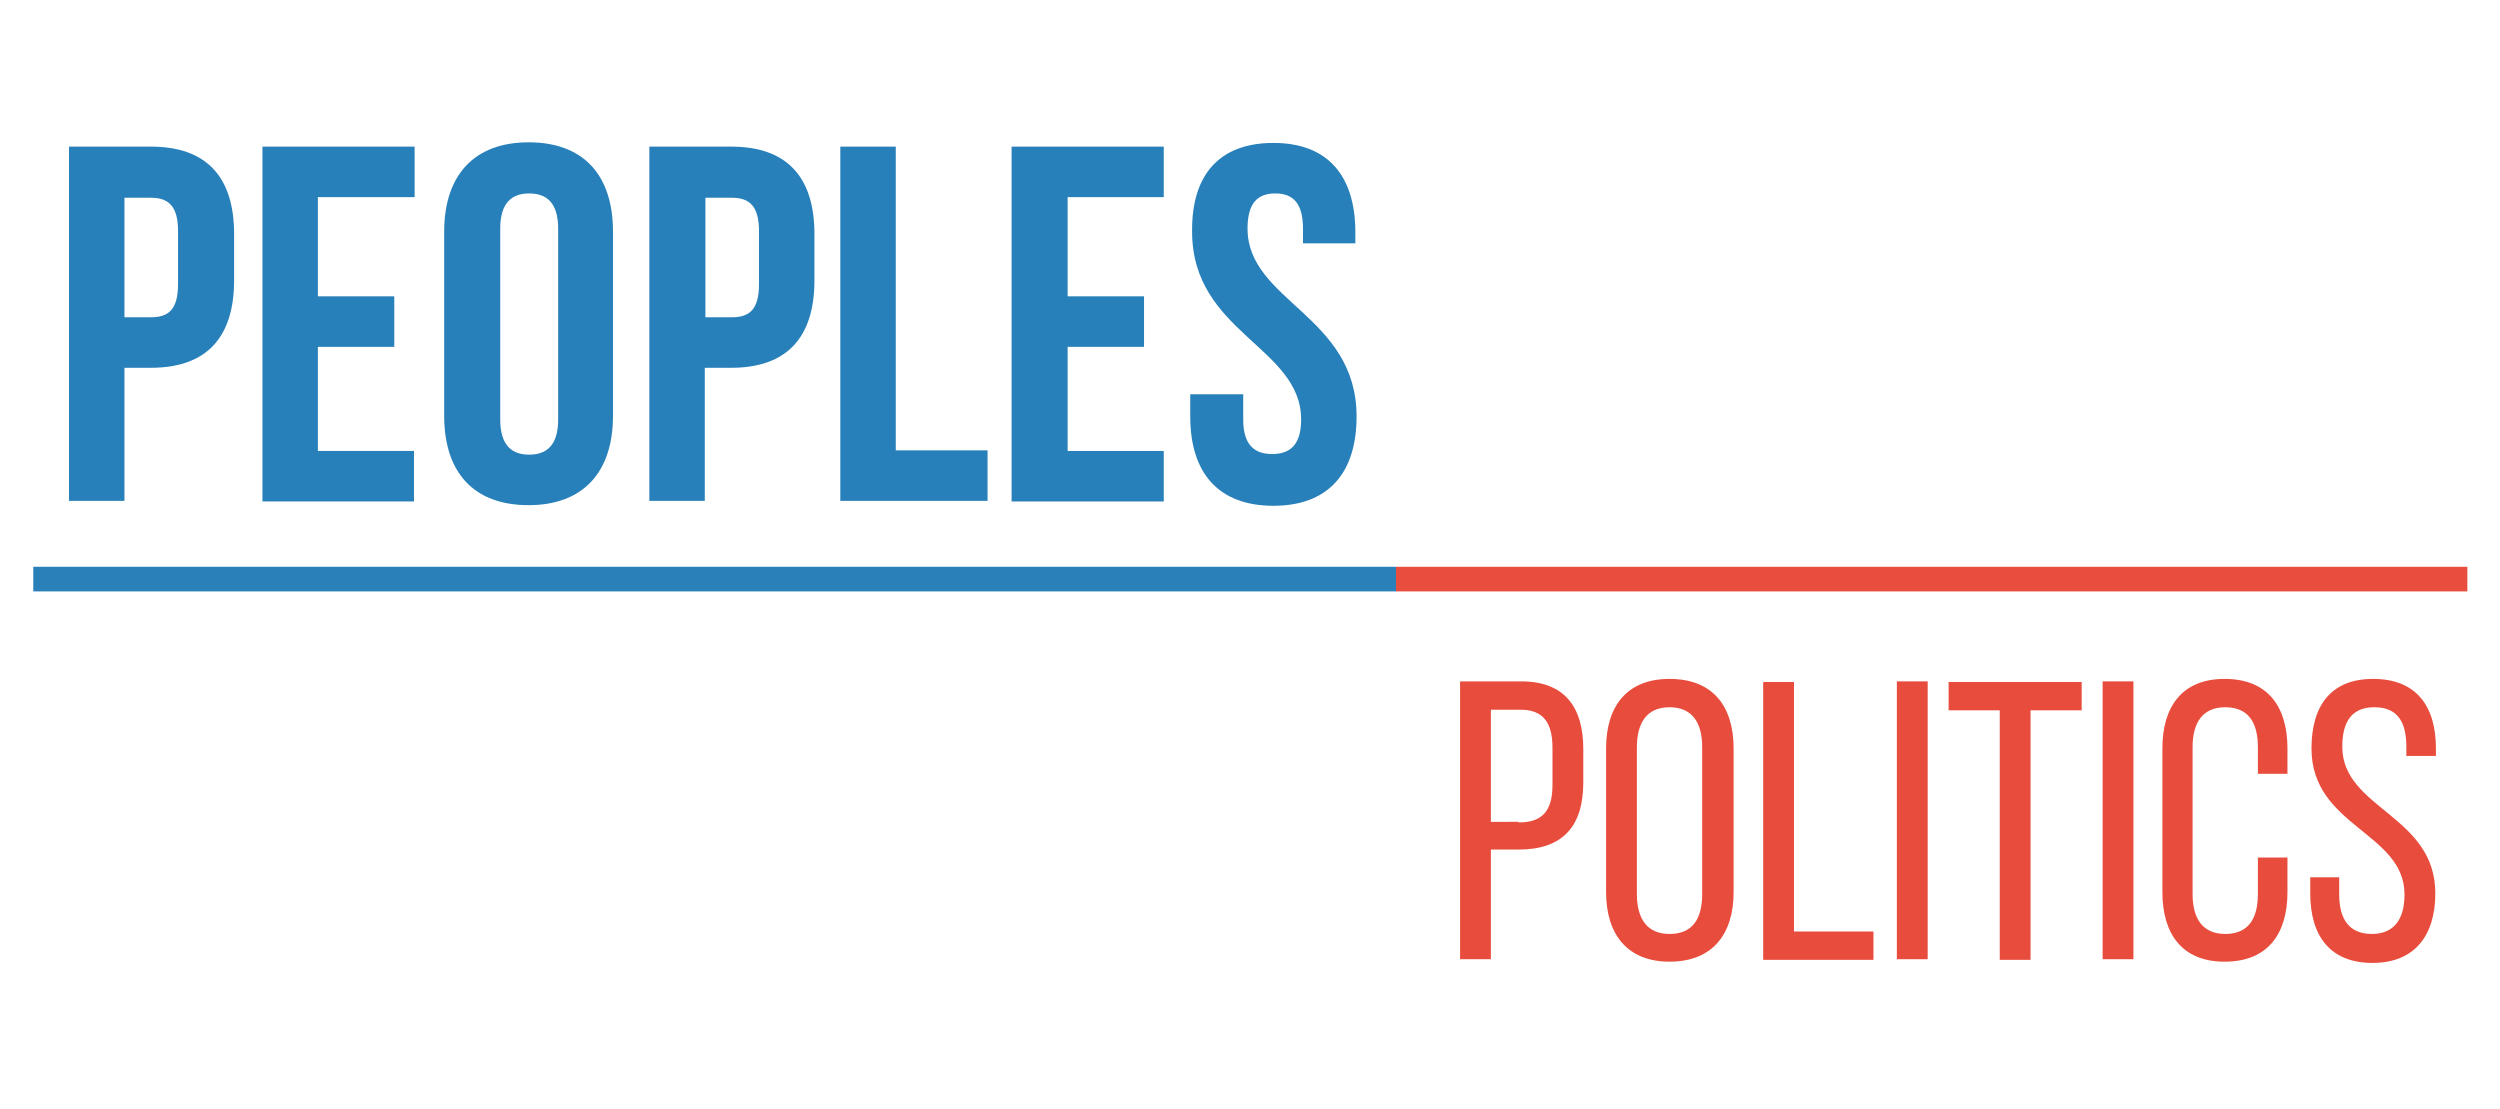 <?xml version="1.0" encoding="utf-8"?>
<!-- Generator: Adobe Illustrator 19.2.1, SVG Export Plug-In . SVG Version: 6.00 Build 0)  -->
<svg version="1.1" id="Layer_1" xmlns="http://www.w3.org/2000/svg" xmlns:xlink="http://www.w3.org/1999/xlink" x="0px" y="0px"
	 viewBox="0 0 405.8 180" style="enable-background:new 0 0 405.8 180;" xml:space="preserve">
<style type="text/css">
	.st0{fill:#2880BA;}
	.st1{fill:#E84C3C;}
	.st2{fill:none;stroke:url(#Line_2_);stroke-width:4;stroke-miterlimit:10;}
</style>
<g>
	<path class="st0" d="M38,38v7.5c0,9.2-4.4,14.2-13.5,14.2h-4.3v21.6h-9V23.8h13.3C33.6,23.8,38,28.8,38,38z M20.2,32v19.5h4.3
		c2.9,0,4.4-1.3,4.4-5.4v-8.6c0-4.1-1.6-5.4-4.4-5.4H20.2z"/>
	<path class="st0" d="M51.6,48.1h12.4v8.2H51.6v16.9h15.6v8.2H42.6V23.8h24.7V32H51.6V48.1z"/>
	<path class="st0" d="M72.1,37.6c0-9.2,4.9-14.5,13.7-14.5c8.9,0,13.7,5.3,13.7,14.5v29.9c0,9.2-4.9,14.5-13.7,14.5
		c-8.9,0-13.7-5.3-13.7-14.5V37.6z M81.2,68.1c0,4.1,1.8,5.7,4.7,5.7s4.7-1.6,4.7-5.7V37.1c0-4.1-1.8-5.7-4.7-5.7s-4.7,1.6-4.7,5.7
		V68.1z"/>
	<path class="st0" d="M132.2,38v7.5c0,9.2-4.4,14.2-13.5,14.2h-4.3v21.6h-9V23.8h13.3C127.8,23.8,132.2,28.8,132.2,38z M114.5,32
		v19.5h4.3c2.9,0,4.4-1.3,4.4-5.4v-8.6c0-4.1-1.6-5.4-4.4-5.4H114.5z"/>
	<path class="st0" d="M136.4,23.8h9v49.3h14.9v8.2h-23.9V23.8z"/>
	<path class="st0" d="M173.3,48.1h12.4v8.2h-12.4v16.9h15.6v8.2h-24.7V23.8h24.7V32h-15.6V48.1z"/>
	<path class="st0" d="M206.7,23.2c8.8,0,13.3,5.3,13.3,14.5v1.8h-8.5v-2.4c0-4.1-1.6-5.7-4.5-5.7c-2.9,0-4.5,1.6-4.5,5.7
		c0,11.8,17.7,14.1,17.7,30.5c0,9.2-4.6,14.5-13.5,14.5c-8.9,0-13.5-5.3-13.5-14.5V64h8.6v4.1c0,4.1,1.8,5.6,4.7,5.6
		c2.9,0,4.7-1.5,4.7-5.6c0-11.8-17.7-14.1-17.7-30.5C193.4,28.4,197.9,23.2,206.7,23.2z"/>
</g>
<g>
	<path class="st1" d="M246.9,110.6c7.1,0,10.1,4.2,10.1,11v5.4c0,7.2-3.4,10.9-10.5,10.9H242v17.8h-5v-45.1H246.9z M246.5,133.5
		c3.7,0,5.5-1.7,5.5-6.1v-6c0-4.1-1.5-6.2-5.2-6.2H242v18.2H246.5z"/>
	<path class="st1" d="M260.7,121.5c0-6.9,3.4-11.3,10.3-11.3c7,0,10.4,4.4,10.4,11.3v23.3c0,6.8-3.4,11.3-10.4,11.3
		c-6.9,0-10.3-4.5-10.3-11.3V121.5z M265.7,145.1c0,4.1,1.7,6.5,5.3,6.5c3.7,0,5.3-2.4,5.3-6.5v-23.8c0-4.1-1.7-6.5-5.3-6.5
		c-3.6,0-5.3,2.4-5.3,6.5V145.1z"/>
	<path class="st1" d="M286.2,155.8v-45.1h5v40.5h12.9v4.6H286.2z"/>
	<path class="st1" d="M312.9,110.6v45.1h-5v-45.1H312.9z"/>
	<path class="st1" d="M324.6,155.8v-40.5h-8.3v-4.6h21.6v4.6h-8.3v40.5H324.6z"/>
	<path class="st1" d="M346.3,110.6v45.1h-5v-45.1H346.3z"/>
	<path class="st1" d="M371.3,121.5v4.1h-4.8v-4.3c0-4.1-1.6-6.5-5.3-6.5c-3.6,0-5.3,2.4-5.3,6.5v23.8c0,4.1,1.7,6.5,5.3,6.5
		c3.7,0,5.3-2.4,5.3-6.5v-5.9h4.8v5.6c0,6.8-3.2,11.3-10.2,11.3c-6.9,0-10.1-4.5-10.1-11.3v-23.3c0-6.8,3.2-11.3,10.1-11.3
		C368.1,110.2,371.3,114.7,371.3,121.5z"/>
	<path class="st1" d="M395.4,121.5v1.2h-4.8v-1.5c0-4.1-1.5-6.4-5.2-6.4s-5.2,2.4-5.2,6.4c0,10.1,15.1,11.1,15.1,23.8
		c0,6.8-3.3,11.3-10.2,11.3s-10.1-4.4-10.1-11.3v-2.6h4.7v2.8c0,4.1,1.7,6.4,5.3,6.4s5.3-2.4,5.3-6.4c0-10.1-15.1-11-15.1-23.7
		c0-7,3.2-11.3,10-11.3C392.2,110.2,395.4,114.6,395.4,121.5z"/>
</g>
<linearGradient id="Line_2_" gradientUnits="userSpaceOnUse" x1="5.365" y1="93.963" x2="400.475" y2="93.963">
	<stop  offset="0.56" style="stop-color:#2A81BA"/>
	<stop  offset="0.56" style="stop-color:#E84D3D"/>
</linearGradient>
<line id="Line_1_" class="st2" x1="5.4" y1="94" x2="400.5" y2="94"/>
</svg>
